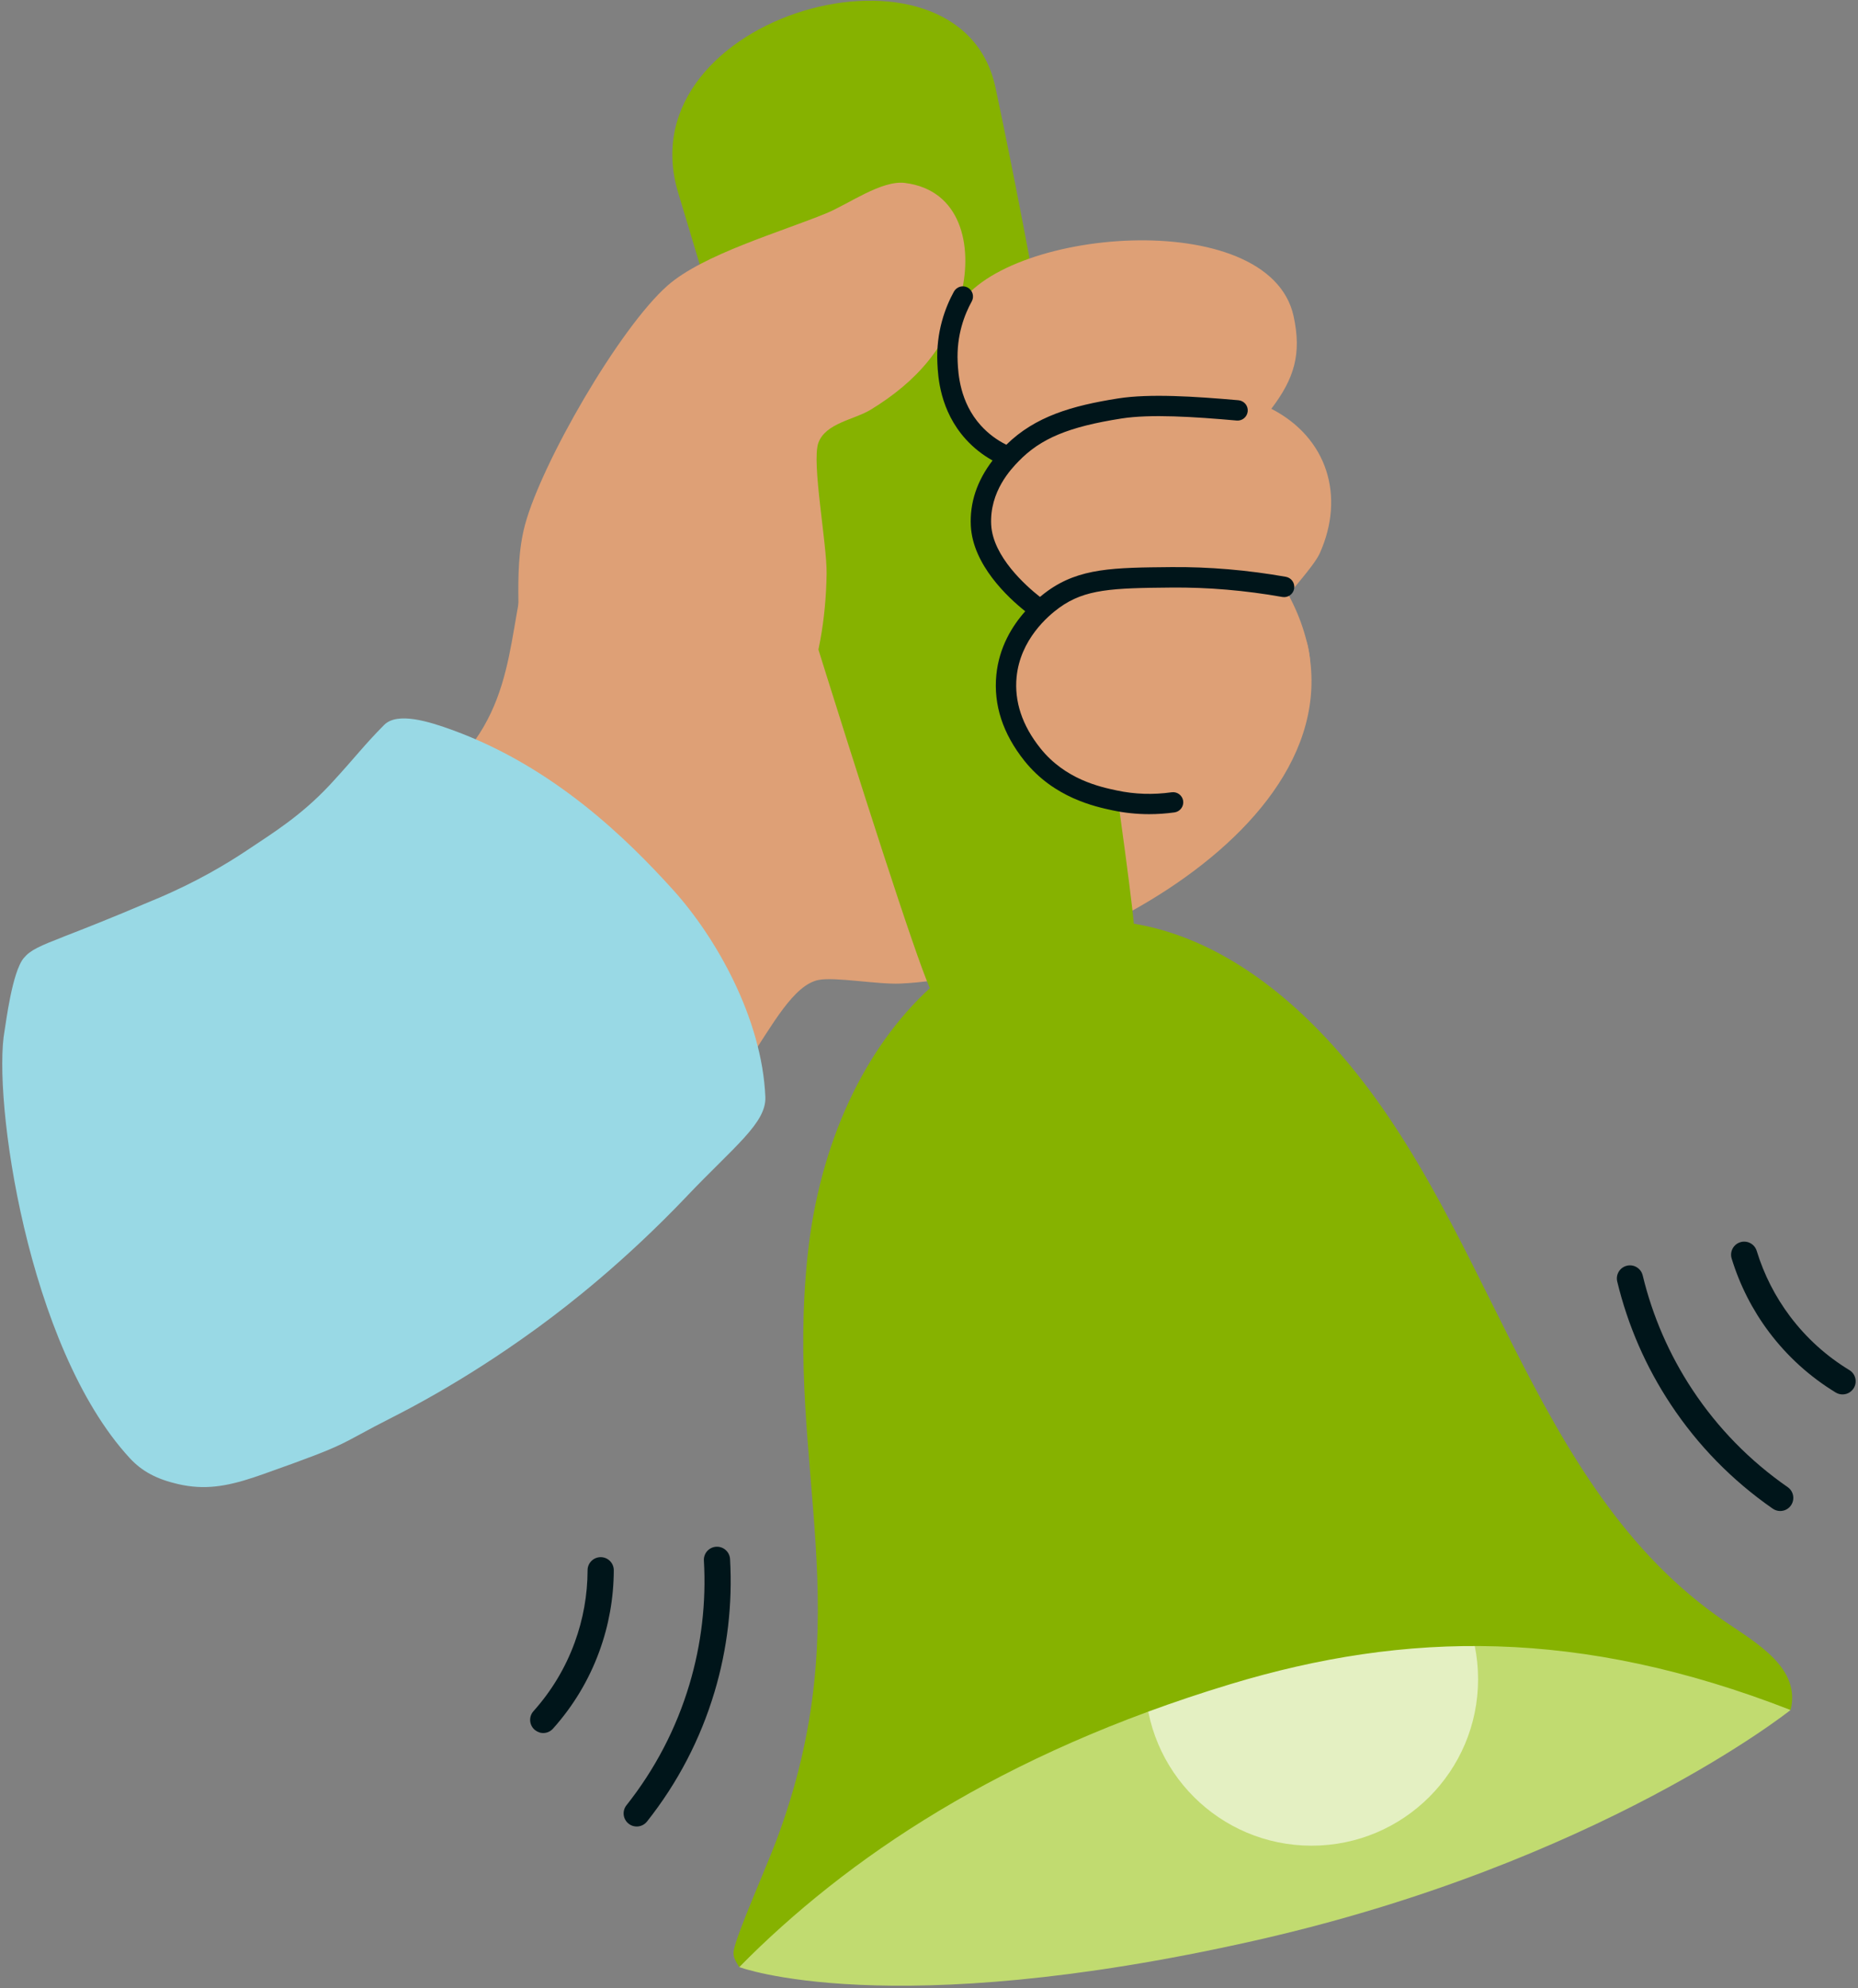 <svg width="200" height="214" viewBox="0 0 200 214" fill="none" xmlns="http://www.w3.org/2000/svg">
<rect x="0" y="0" width="200" height="214" fill="#808080" stroke="none"/>
<g clip-path="url(#clip0_7555_3462)">
<path d="M117.446 30.01C120.855 30.432 122.758 34.487 124.36 37.269C129.318 45.868 133.834 55.127 138.609 63.871C150.979 86.536 115.574 105.075 96.9 105.878C94.46 105.982 89.868 105.141 88.118 105.487C82.744 106.546 79.035 122.688 70.9 120.653C64.965 119.169 56.491 110.937 52.654 106.162C50.246 103.165 43.204 92.577 43.27 89.093C43.325 86.19 49.183 82.456 51.135 79.681C56.581 71.93 54.304 63.273 59.152 54.992C62.076 49.999 73.63 38.034 78.965 36.058C82.609 34.709 88.685 36.594 92.986 36.466C96.647 36.356 100.394 35.39 103.855 34.266C107.388 33.117 113.903 29.567 117.45 30.006L117.446 30.01Z" fill="#DEA076"/>
<path d="M192.74 184.075C192.74 184.075 172.121 200.567 134.931 208.93C95.567 217.781 79.571 211.746 79.571 211.746C91.149 200.03 102.059 181.418 117.626 176.501C133.952 171.349 158.557 169.843 159.91 169.778C166.574 169.452 176.913 177.124 184.017 178.106C186.055 178.394 191.159 182.726 192.744 184.075H192.74Z" fill="#C1DB70"/>
<path d="M141.183 198.681C151.081 198.681 159.104 190.657 159.104 180.76C159.104 170.863 151.081 162.84 141.183 162.84C131.286 162.84 123.263 170.863 123.263 180.76C123.263 190.657 131.286 198.681 141.183 198.681Z" fill="#E4F0C2"/>
<path d="M192.74 184.075C170.073 175.245 151.353 175.567 132.419 181.3C107.685 188.788 91.149 200.034 79.571 211.747C79.228 211.152 78.841 210.674 78.99 209.92C79.36 208.03 82.467 201.062 83.55 198.172C92.775 173.639 84.509 158.286 86.931 135.165C88.208 122.951 93.124 112.771 100.09 106.373C96.799 98.909 77.149 34.712 72.979 20.674C67.291 1.518 103.36 -8.444 107.156 9.425C114.958 46.138 121.391 92.356 122.052 99.432C128.772 100.549 135.83 104.404 142.654 111.65C160.564 130.667 164.121 159.857 185.716 174.577C189.125 176.899 193.872 179.584 192.744 184.079L192.74 184.075Z" fill="#86B200"/>
<path d="M97.426 19.695C103.46 20.466 104.689 26.46 103.505 31.47C102.142 37.235 98.654 41.082 93.747 44.089C91.965 45.183 88.858 45.532 88.09 47.678C87.343 49.761 89.031 58.605 88.979 61.774C88.813 71.722 85.775 79.882 78.619 86.948C72.467 93.024 65.01 93.74 58.1 88.172C56.384 86.792 52.747 81.653 52.872 79.508C52.945 78.231 55.048 74.767 55.464 72.664C56.408 67.861 55.069 61.847 56.523 56.456C58.315 49.816 66.671 35.307 71.862 30.736C75.689 27.37 84.035 24.982 88.948 22.958C91.329 21.979 94.893 19.37 97.426 19.695Z" fill="#DEA076"/>
<path d="M136.851 44.006C142.879 47.106 144.813 53.407 142.069 59.546C141.433 60.968 138.581 63.992 138.54 64.283C138.46 64.861 140.474 68.158 140.779 69.525C143.976 83.816 118.374 93.598 110.017 80.179C107.346 75.892 108.097 71.882 111.135 68.023C112.232 66.632 110.848 66.086 111.467 64.543C104.512 62.093 102.886 54.411 108.173 49.646C102.118 47.29 100.17 38.843 102.955 33.369C107.419 24.594 136.63 21.968 139.249 34.048C140.128 38.096 139.318 40.757 136.848 44.003L136.851 44.006Z" fill="#DEA076"/>
<path d="M73.976 128.729C73.934 128.774 73.889 128.822 73.841 128.867C67.211 135.816 61.256 140.438 58.145 142.722C57.931 142.878 57.73 143.023 57.547 143.158C53.578 146.037 49.976 148.276 47.19 149.881C45.014 151.137 43.329 152.013 42.353 152.508C36.014 155.719 38.176 155.196 28.27 158.708C27.952 158.819 27.64 158.926 27.339 159.027C24.346 160.02 21.993 160.414 19.138 159.75C16.82 159.21 15.263 158.366 13.962 156.954C2.896 144.947 -0.81 118.068 0.491 110.961C0.63 110.2 1.301 104.636 2.557 103.13C3.298 102.248 4.225 101.857 7.066 100.743C9.014 99.982 11.862 98.881 16.166 97.04C16.422 96.933 16.678 96.829 16.931 96.722C21.152 94.937 24.353 93.02 26.54 91.563C26.567 91.546 26.595 91.525 26.623 91.508C29.509 89.584 32.384 87.802 35.426 84.573C35.529 84.463 35.63 84.352 35.73 84.245C38.218 81.549 39.152 80.252 41.346 78.04C42.779 76.598 46.18 77.667 48.734 78.598C59.678 82.594 67.536 90.362 72.408 95.74C77.114 100.93 82.035 109.681 82.384 118.089C82.502 120.871 79.035 123.411 73.972 128.726L73.976 128.729Z" fill="#99D9E5"/>
<path d="M58.08 186.49C57.886 186.431 57.699 186.331 57.536 186.189C56.955 185.67 56.907 184.777 57.426 184.199C59.37 182.026 60.865 179.539 61.862 176.805C62.775 174.307 63.242 171.691 63.249 169.026C63.249 168.248 63.886 167.618 64.664 167.622C65.443 167.622 66.073 168.258 66.069 169.037C66.059 172.03 65.536 174.971 64.509 177.777C63.388 180.847 61.709 183.642 59.523 186.085C59.149 186.504 58.581 186.646 58.073 186.497L58.08 186.49Z" fill="#00151A"/>
<path d="M68.142 196.559C67.972 196.511 67.81 196.428 67.664 196.31C67.052 195.826 66.951 194.94 67.433 194.331C70.512 190.442 72.792 186.068 74.208 181.331C75.502 176.999 76.028 172.511 75.768 167.988C75.723 167.21 76.318 166.545 77.097 166.5C77.875 166.455 78.54 167.051 78.585 167.829C78.862 172.68 78.298 177.497 76.91 182.141C75.391 187.22 72.948 191.912 69.644 196.082C69.277 196.545 68.675 196.718 68.142 196.559Z" fill="#00151A"/>
<path d="M199.111 149.871C199.28 149.761 199.429 149.608 199.543 149.425C199.948 148.761 199.737 147.892 199.073 147.487C196.581 145.972 194.433 144.024 192.682 141.698C191.086 139.574 189.879 137.204 189.097 134.653C188.869 133.909 188.08 133.491 187.336 133.719C186.588 133.947 186.173 134.736 186.401 135.48C187.28 138.345 188.633 141.006 190.426 143.394C192.391 146.006 194.803 148.193 197.602 149.899C198.083 150.19 198.668 150.162 199.107 149.875L199.111 149.871Z" fill="#00151A"/>
<path d="M192.398 162.424C192.547 162.328 192.678 162.203 192.785 162.047C193.228 161.407 193.069 160.528 192.433 160.085C188.36 157.255 184.91 153.729 182.183 149.608C179.692 145.84 177.886 141.694 176.824 137.29C176.64 136.532 175.879 136.068 175.121 136.251C174.363 136.435 173.9 137.196 174.083 137.954C175.225 142.681 177.159 147.123 179.834 151.165C182.758 155.587 186.457 159.369 190.827 162.404C191.311 162.739 191.938 162.729 192.405 162.424H192.398Z" fill="#00151A"/>
<path d="M139.304 63.376C139.201 63.971 138.626 64.366 138.035 64.262C134.059 63.556 130.031 63.21 126.073 63.248C119.727 63.303 116.803 63.411 114.035 65.411C112.782 66.314 109.83 68.85 109.429 72.878C109.173 75.504 110.024 78.085 111.979 80.535C114.668 83.909 118.412 84.708 120.214 85.089C122.142 85.504 124.128 85.566 126.118 85.286C126.713 85.2 127.273 85.615 127.36 86.21C127.443 86.812 127.024 87.366 126.429 87.452C125.516 87.577 124.602 87.642 123.692 87.642C122.367 87.642 121.052 87.504 119.754 87.231C117.865 86.826 113.443 85.878 110.266 81.892C107.945 78.978 106.931 75.871 107.249 72.649C107.543 69.667 108.958 67.376 110.36 65.802C108.488 64.314 104.716 60.798 104.502 56.604C104.377 54.13 105.159 51.77 106.841 49.57C105.751 48.961 104.789 48.196 103.962 47.286C101.152 44.182 100.969 40.504 100.903 39.113C100.734 35.701 101.779 33.037 102.682 31.39C102.976 30.86 103.64 30.667 104.17 30.957C104.699 31.252 104.893 31.916 104.602 32.445C103.83 33.84 102.945 36.106 103.086 38.975C103.145 40.179 103.301 43.293 105.588 45.812C106.356 46.656 107.273 47.355 108.325 47.874C111.436 44.819 115.398 43.67 120.37 42.888C123.747 42.359 128.588 42.67 133.311 43.085C133.913 43.141 134.363 43.67 134.308 44.272C134.253 44.874 133.727 45.324 133.121 45.269C128.533 44.864 123.851 44.556 120.709 45.051C115.021 45.944 112.021 47.196 109.63 49.67C108.858 50.469 106.509 52.899 106.695 56.487C106.872 59.912 110.439 63.072 111.945 64.255C112.253 63.999 112.526 63.791 112.754 63.625C116.208 61.13 119.913 61.103 126.059 61.047C130.166 61.009 134.315 61.366 138.419 62.092C139.014 62.203 139.408 62.77 139.304 63.362V63.376Z" fill="#00151A"/>
</g>
<defs>
<clipPath id="clip0_7555_3462">
<rect width="200" height="213.841" fill="white"/>
</clipPath>
</defs>
</svg>

